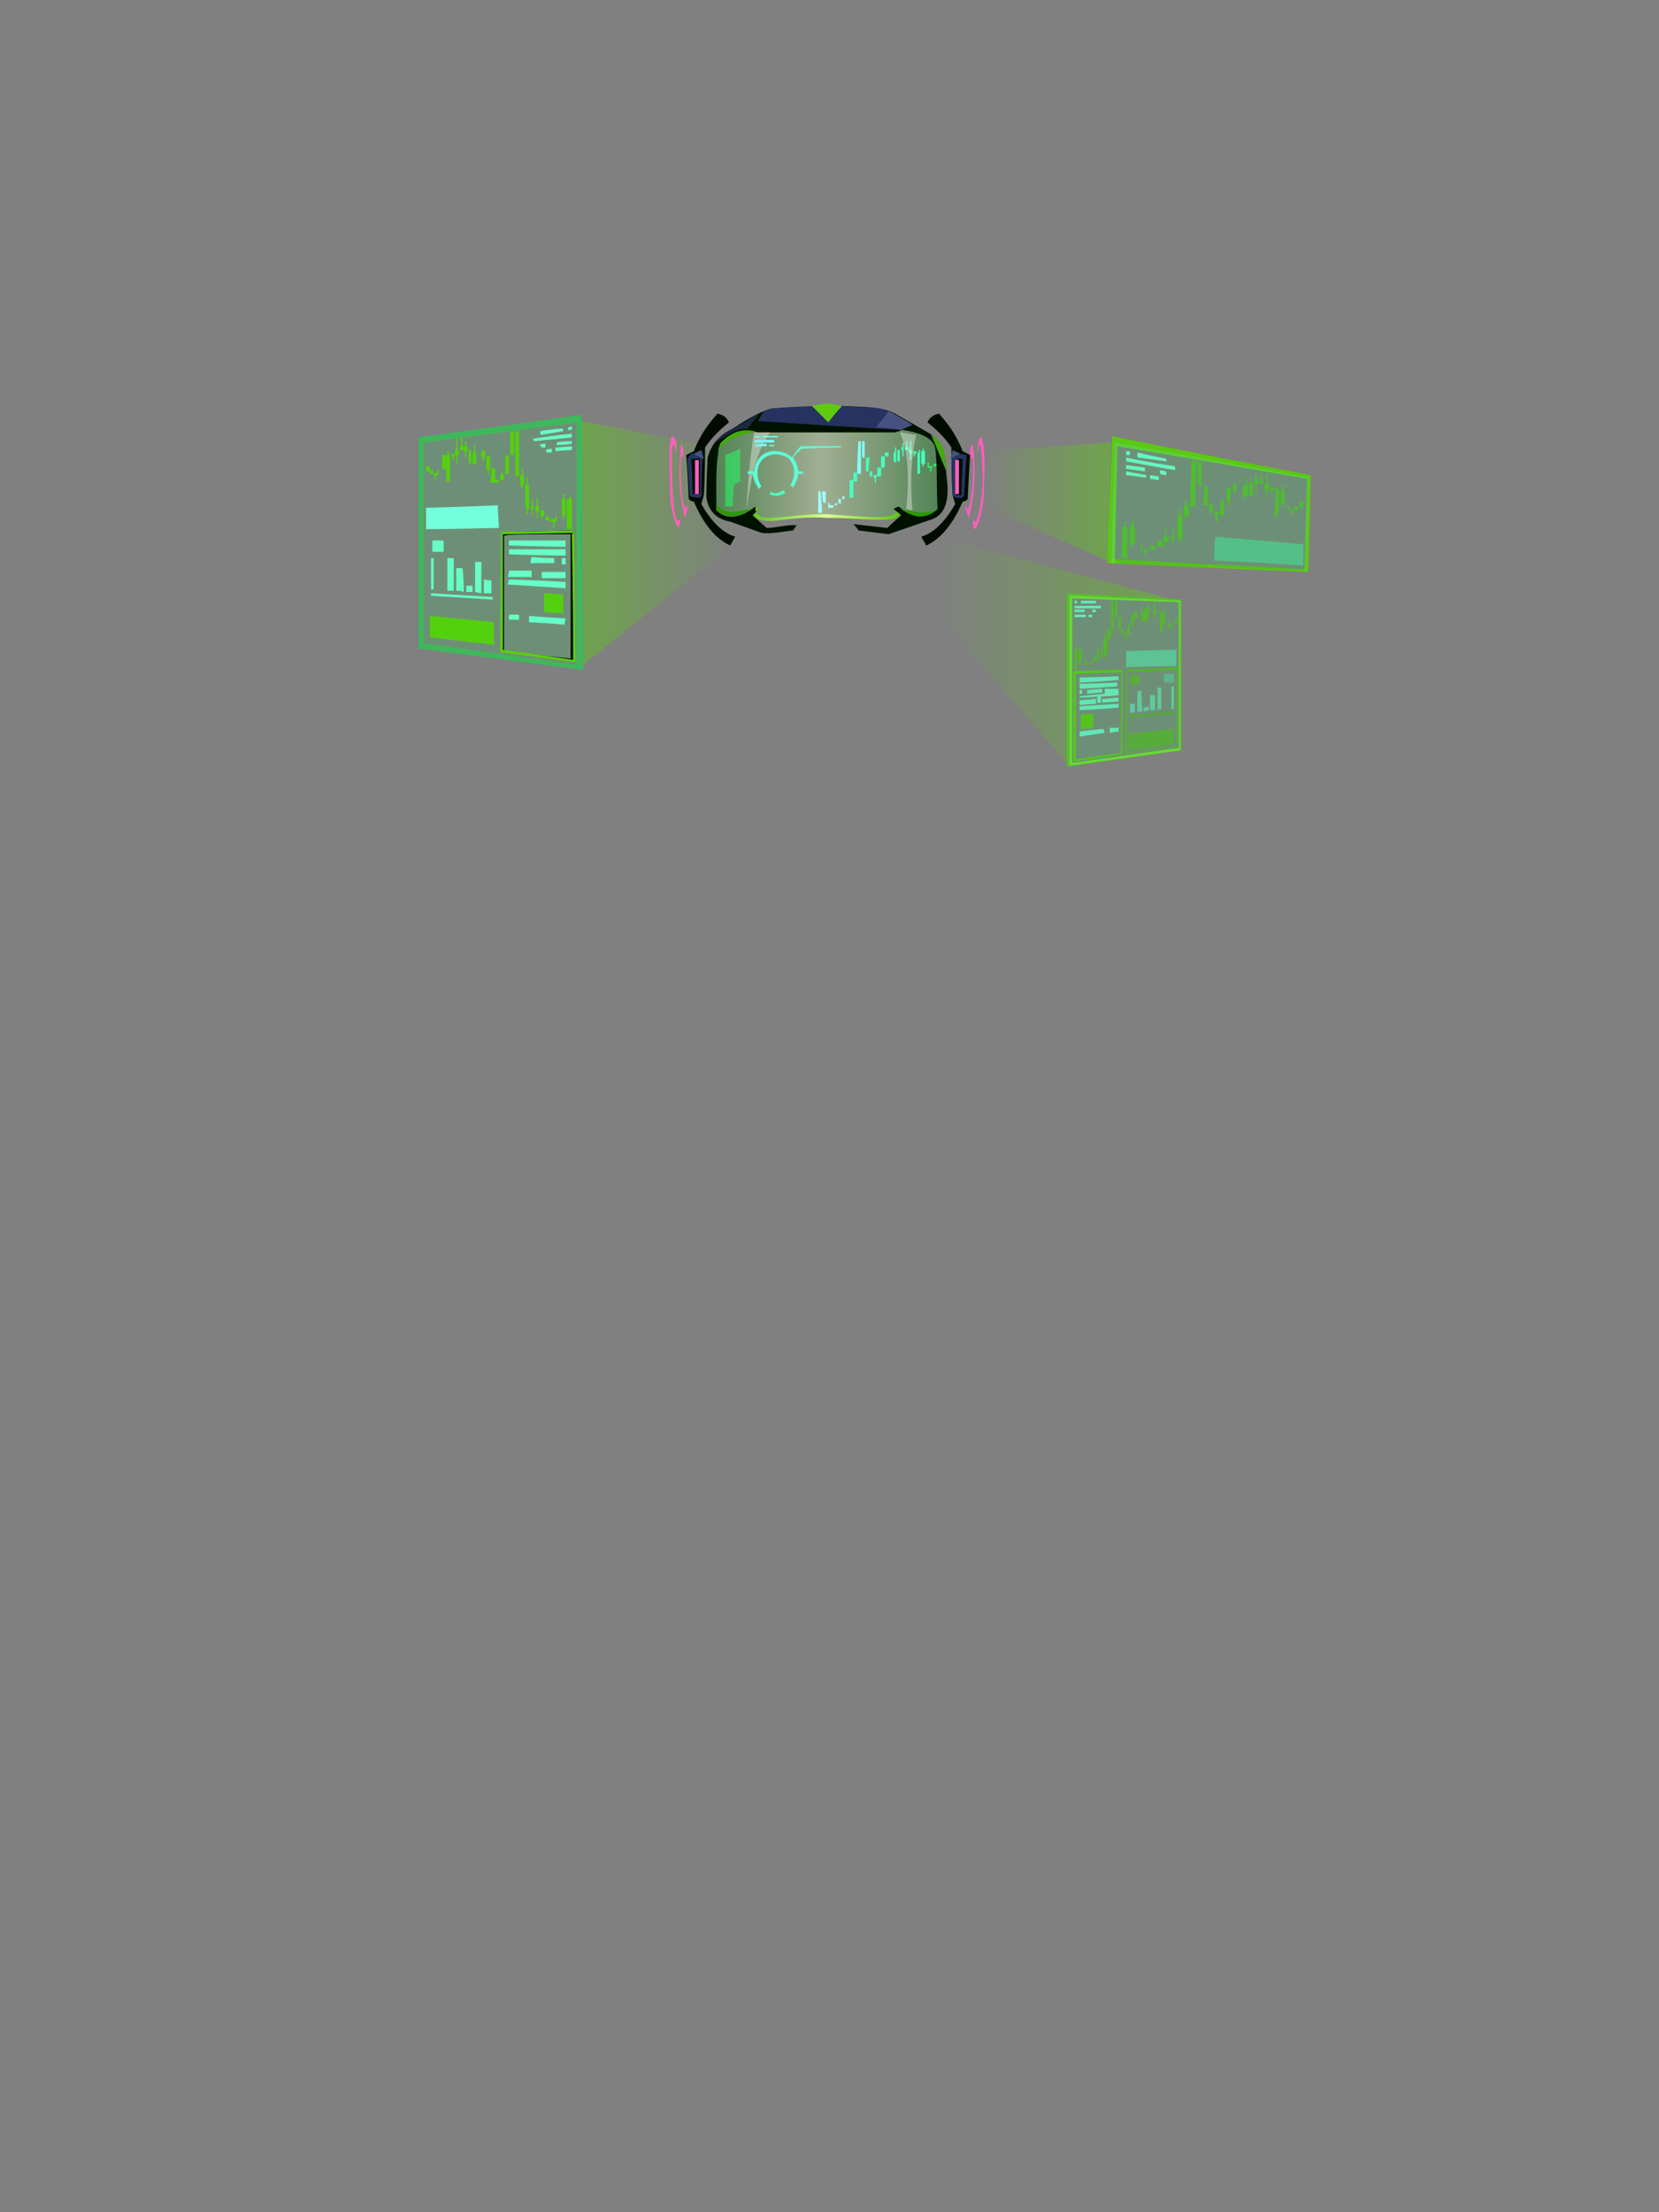 <?xml version="1.0" encoding="UTF-8"?><svg width="1320px" height="1760px" viewBox="0 0 1320 1760" version="1.1" xmlns="http://www.w3.org/2000/svg" xmlns:xlink="http://www.w3.org/1999/xlink"><rect x="0" y="0" width="1320" height="1760" fill="#808080" stroke="none"/><defs><linearGradient x1="100%" y1="50%" x2="0%" y2="50%" id="id-104958"><stop stop-color="#5AD00D" offset="0%" stop-opacity="0"></stop><stop stop-color="#58D10D" offset="100%"></stop></linearGradient><linearGradient x1="100%" y1="50%" x2="0%" y2="50%" id="id-104959"><stop stop-color="#5AD00D" offset="0%"></stop><stop stop-color="#58D10D" offset="100%" stop-opacity="0"></stop></linearGradient><linearGradient x1="100%" y1="50%" x2="0%" y2="50%" id="id-104960"><stop stop-color="#5AD00D" offset="0%"></stop><stop stop-color="#58D10D" offset="100%" stop-opacity="0"></stop></linearGradient><linearGradient x1="100%" y1="50%" x2="0%" y2="50%" id="id-104961"><stop stop-color="#298630" offset="0%"></stop><stop stop-color="#C0D9A2" offset="52%"></stop><stop stop-color="#268530" offset="100%"></stop></linearGradient><linearGradient x1="100%" y1="50%" x2="0%" y2="50%" id="id-104962"><stop stop-color="#5EC711" offset="0%"></stop><stop stop-color="#DBFE93" offset="50%"></stop><stop stop-color="#63C61E" offset="100%"></stop></linearGradient></defs><g transform=" translate(333,321)" id="id-104963"><path d=" M 4,31 L 126,15 L 126,208 L 4,191 C 4,84 4,31 4,31 Z" fill="#3ABC5C" fill-opacity="0.250" id="id-104964"></path><path d=" M 128,12 L 128,210 L 2,193 L 2,29 L 128,12 Z M 126,15 L 4,31 L 4,31 L 4,191 L 126,208 L 126,15 Z" fill="#56D20C" id="id-104965"></path><path d=" M 130,9 C 130,140 131,208 131,212 L 131,212 L 131,212 L 0,195 L 0,27 C 87,15 130,9 130,9 Z M 126,15 L 4,31 L 4,31 L 4,191 L 126,208 L 126,15 Z" fill="#3EB85C" id="id-104965"></path><path d=" M 9,169 C 9,181 9,186 9,186 L 60,192 L 60,174 L 9,169 Z" fill="#54D10E" id="id-104967"></path><path d=" M 10,153 C 10,151 10,151 10,151 L 59,154 L 59,156 C 26,154 10,153 10,153 Z" fill="#65FFC7" id="id-104968"></path><path d=" M 10,148 L 12,148 L 12,123 L 10,123 C 10,140 10,148 10,148 Z" fill="#66FFC7" id="id-104969"></path><path d=" M 23,149 C 26,149 28,149 28,149 C 28,131 28,123 28,123 L 23,123 C 23,140 23,149 23,149 Z" fill="#66FFC7" id="id-104970"></path><path d=" M 30,149 C 34,149 36,150 36,150 C 36,137 35,131 35,131 L 30,131 C 30,143 30,149 30,149 Z" fill="#66FFC7" id="id-104971"></path><path d=" M 38,150 C 38,146 38,145 38,145 L 43,145 L 43,150 L 38,150 Z" fill="#66FFC7" id="id-104972"></path><polygon points="45 150 45 126 50 126 50 151" fill="#66FFC7" id="id-104973"></polygon><path d=" M 52,151 C 52,144 52,140 52,140 L 58,141 L 58,151 L 52,151 Z" fill="#66FFC7" id="id-104974"></path><path d=" M 20,109 C 14,109 11,109 11,109 C 11,115 11,118 11,118 L 20,118 C 20,112 20,109 20,109 Z" fill="#66FFC7" id="id-104975"></path><path d=" M 124,101 L 124,205 C 124,205 105,203 67,198 L 67,198 L 67,193 C 67,193 67,192 67,192 L 67,188 C 67,188 67,188 67,187 L 67,183 C 67,183 67,183 67,182 L 67,178 C 67,177 67,177 67,177 L 67,173 C 67,173 67,172 67,172 L 67,168 C 67,167 67,167 67,167 L 67,163 C 67,163 67,163 67,162 L 67,157 C 67,157 67,156 67,156 L 67,152 C 67,152 67,151 67,151 L 67,148 C 67,148 67,147 67,147 L 67,142 C 67,142 67,141 67,141 L 67,138 C 67,137 67,137 67,136 L 67,133 C 67,133 67,132 67,132 L 67,127 C 67,126 67,126 67,125 L 67,122 C 67,121 67,121 67,120 L 67,117 C 67,115 67,113 67,111 L 67,108 C 67,107 67,106 67,106 L 67,102 C 67,102 67,102 67,102 L 67,102 C 68,102 87,102 124,101 L 124,101 Z M 121,104 C 89,104 71,104 69,105 L 69,105 C 69,105 69,105 69,105 L 68,105 L 68,105 C 68,162 68,193 68,196 L 68,196 C 68,196 68,196 68,196 L 68,197 L 68,197 C 103,201 121,203 121,203 L 121,104 Z" id="id-104965"></path><path d=" M 72,109 C 72,112 72,113 72,113 C 102,114 117,114 117,114 L 117,109 C 87,109 72,109 72,109 Z" fill="#67FFC7" id="id-104977"></path><path d=" M 72,116 C 72,119 72,120 72,120 C 102,121 117,121 117,121 L 117,116 C 87,116 72,116 72,116 Z" fill="#67FFC7" id="id-104978"></path><path d=" M 90,122 C 89,126 89,127 89,127 C 102,127 108,127 108,127 L 108,123 C 96,123 90,122 90,122 Z" fill="#67FFC7" id="id-104979"></path><path d=" M 117,123 C 115,123 114,123 114,123 C 114,126 114,128 114,128 L 117,128 C 117,124 117,123 117,123 Z" fill="#68FFC9" id="id-104980"></path><path d=" M 117,134 C 104,134 98,134 98,134 C 98,137 98,139 98,139 L 117,139 C 117,136 117,134 117,134 Z" fill="#67FFC7" id="id-104981"></path><path d=" M 117,142 C 117,145 117,147 117,147 C 87,145 71,144 71,144 L 72,140 C 102,141 117,142 117,142 Z" fill="#67FFC7" id="id-104982"></path><path d=" M 90,138 C 78,138 71,138 71,138 C 72,135 72,133 72,133 L 90,133 C 90,137 90,138 90,138 Z" fill="#67FFC7" id="id-104983"></path><path d=" M 100,151 C 100,161 100,166 100,166 C 110,167 115,167 115,167 L 115,152 C 105,151 100,151 100,151 Z" fill="#54D10E" id="id-104984"></path><path d=" M 88,169 C 88,172 88,174 88,174 C 107,175 116,176 116,176 L 117,171 C 98,170 88,169 88,169 Z" fill="#66FFC8" id="id-104985"></path><path d=" M 80,168 C 74,168 72,168 72,168 C 72,170 72,172 72,172 L 80,172 C 80,169 80,168 80,168 Z" fill="#66FFC7" id="id-104986"></path><path d=" M 122,100 C 120,100 118,100 118,100 C 118,84 118,76 118,76 C 119,76 120,76 120,76 C 120,74 120,73 120,73 C 120,73 121,73 121,73 C 121,75 121,76 121,76 L 122,76 C 122,92 122,100 122,100 Z" fill="#53D10D" id="id-104987"></path><path d=" M 109,89 C 110,89 110,89 110,89 C 110,92 110,94 110,94 C 108,94 108,94 108,94 C 108,97 108,99 108,99 C 107,99 107,99 107,99 C 107,96 107,94 107,94 C 106,94 105,94 105,94 C 105,93 105,92 105,92 L 109,92 C 109,90 109,89 109,89 Z" fill="#53D10D" id="id-104988"></path><path d=" M 104,90 C 104,92 104,93 104,93 C 102,93 101,93 101,93 L 101,90 C 103,90 104,90 104,90 Z" fill="#53D10D" id="id-104989"></path><path d=" M 100,90 C 98,90 97,90 97,90 C 97,87 97,85 97,85 L 100,85 C 100,88 100,90 100,90 Z" fill="#53D10D" id="id-104990"></path><path d=" M 93,86 C 94,86 94,86 94,86 C 94,89 94,91 94,91 L 95,91 C 95,87 95,86 95,86 C 96,85 96,85 96,85 C 96,83 96,82 96,82 L 95,82 C 95,78 95,75 95,75 C 94,75 94,75 94,75 C 94,80 94,82 94,82 L 93,82 C 93,84 93,86 93,86 Z" fill="#53D10D" id="id-104991"></path><path d=" M 91,88 C 90,88 90,88 90,88 C 90,85 90,83 90,83 C 89,83 89,83 89,83 C 89,83 89,82 89,82 C 89,82 90,82 90,82 C 90,78 90,76 90,76 C 90,76 91,76 91,76 C 91,80 91,82 91,82 C 91,82 92,82 92,82 C 92,83 92,84 92,84 L 91,84 C 91,87 91,88 91,88 Z" fill="#53D10D" id="id-104992"></path><path d=" M 86,88 C 86,88 87,88 87,88 C 87,85 87,84 87,84 C 88,84 88,84 88,84 C 88,71 88,65 88,65 C 87,65 87,65 87,65 C 87,61 87,59 87,59 C 86,59 86,59 86,59 C 86,63 86,65 86,65 C 85,65 85,65 85,65 C 85,77 85,83 85,83 L 86,83 C 86,86 86,88 86,88 Z" fill="#53D10D" id="id-104993"></path><path d=" M 83,68 C 82,68 82,68 82,68 C 82,66 82,66 82,66 C 81,66 81,66 81,66 C 81,60 81,57 81,57 C 81,57 82,57 82,57 C 82,54 82,52 82,52 C 83,52 83,52 83,52 C 83,56 83,57 83,57 C 84,57 84,57 84,57 L 84,65 L 83,65 C 83,67 83,68 83,68 Z" fill="#53D10D" id="id-104994"></path><path d=" M 77,58 C 79,58 80,58 80,58 C 80,34 80,22 80,22 C 79,22 78,22 78,22 C 78,21 78,21 78,21 C 78,21 78,21 78,21 C 78,22 78,23 78,23 L 77,23 C 77,46 77,58 77,58 Z" fill="#53D10D" id="id-104995"></path><path d=" M 76,41 C 74,41 73,41 73,41 C 73,29 73,23 73,23 L 76,22 C 76,35 76,41 76,41 Z" fill="#53D10D" id="id-104996"></path><path d=" M 69,42 C 71,42 72,41 72,41 C 72,51 72,56 72,56 L 69,56 C 69,47 69,42 69,42 Z" fill="#53D10D" id="id-104997"></path><path d=" M 68,61 C 66,61 65,61 65,61 C 65,58 65,57 65,57 C 66,56 66,56 66,56 C 66,55 66,54 66,54 L 67,54 L 67,57 L 68,57 C 68,59 68,61 68,61 Z" fill="#53D10D" id="id-104998"></path><path d=" M 63,69 C 63,69 63,69 63,69 C 63,65 63,63 63,63 C 64,63 64,63 64,63 C 64,61 64,61 64,61 C 62,61 61,61 61,61 L 61,63 L 63,63 C 63,67 63,69 63,69 Z" fill="#53D10D" id="id-104999"></path><path d=" M 57,63 C 60,63 61,63 61,63 C 61,56 61,52 61,52 C 60,52 60,52 60,52 C 60,51 60,51 60,51 C 59,51 59,51 59,51 C 59,52 59,52 59,52 L 58,52 C 58,60 57,63 57,63 Z" fill="#53D10D" id="id-105000"></path><path d=" M 56,53 C 56,55 56,56 56,56 C 55,56 55,56 55,56 C 55,54 55,53 55,53 C 54,53 54,53 54,53 C 54,46 54,42 54,42 L 57,42 L 57,53 C 56,53 56,53 56,53 Z" fill="#53D10D" id="id-105001"></path><path d=" M 51,43 C 51,45 51,46 51,46 C 52,46 52,46 52,46 C 52,44 52,43 52,43 C 53,43 53,43 53,43 C 53,40 53,38 53,38 C 53,38 52,38 52,38 C 52,38 52,37 52,37 C 52,37 51,37 51,37 C 51,38 51,38 51,38 L 50,38 L 50,43 C 51,43 51,43 51,43 Z" fill="#53D10D" id="id-105002"></path><path d=" M 46,48 C 45,48 45,48 45,48 C 45,49 45,49 45,49 C 44,49 44,49 44,49 C 44,48 44,48 44,48 C 44,48 43,48 43,48 C 43,42 43,39 43,39 C 44,39 44,39 44,39 C 44,35 44,33 44,33 L 45,33 L 45,39 L 46,39 C 46,45 46,48 46,48 Z" fill="#53D10D" id="id-105003"></path><path d=" M 40,48 C 40,48 41,48 41,48 C 41,49 41,50 41,50 C 41,50 41,50 41,50 C 41,48 41,48 41,48 C 42,48 42,48 42,48 C 42,40 42,37 42,37 C 42,37 41,37 41,37 C 41,35 41,34 41,34 L 41,34 C 41,36 41,37 41,37 L 40,37 C 40,44 40,48 40,48 Z" fill="#53D10D" id="id-105004"></path><path d=" M 38,43 C 38,43 37,43 37,43 C 37,39 37,38 37,38 C 37,38 36,38 36,38 C 36,35 36,34 36,34 C 37,34 37,34 37,34 C 37,31 37,30 37,30 L 38,30 L 38,34 L 39,34 L 39,38 L 38,38 C 38,41 38,43 38,43 Z" fill="#53D10D" id="id-105005"></path><path d=" M 33,37 C 33,35 33,34 33,34 L 34,34 L 34,27 L 35,27 L 35,34 L 36,34 L 36,37 C 34,37 33,37 33,37 Z" fill="#53D10D" id="id-105006"></path><polygon points="30 28 31 28 31 37 32 37 32 41 31 41 31 48 30 48 30 41 29 41 29 37 30 37" fill="#53D10D" id="id-105007"></polygon><polygon points="29 40 29 42 28 42 28 45 27 45 27 42 26 42 26 40" fill="#53D10D" id="id-105008"></polygon><path d=" M 25,62 C 23,62 22,62 22,62 C 22,48 22,41 22,41 L 23,41 C 23,39 23,38 23,38 L 24,38 L 24,41 L 25,41 C 25,55 25,62 25,62 Z" fill="#53D10D" id="id-105009"></path><path d=" M 19,52 L 20,52 C 20,54 20,54 20,54 L 20,54 L 20,52 L 22,52 L 22,41 L 20,41 L 20,37 L 20,37 L 20,41 L 19,41 C 19,49 19,52 19,52 Z" fill="#53D10D" id="id-105010"></path><path d=" M 16,53 C 16,55 16,57 16,57 L 14,57 C 14,59 14,61 14,61 L 13,61 C 13,58 13,57 13,57 C 13,57 12,57 12,57 C 12,56 12,56 12,56 L 15,55 L 15,53 C 16,53 16,53 16,53 Z" fill="#53D10D" id="id-105011"></path><path d=" M 12,56 L 9,56 C 9,54 9,53 9,53 L 11,53 C 12,55 12,56 12,56 Z" fill="#53D10D" id="id-105012"></path><path d=" M 9,54 L 6,54 L 6,50 L 9,50 C 9,52 9,54 9,54 Z" fill="#53D10D" id="id-105013"></path><path d=" M 6,100 C 6,89 6,83 6,83 C 44,82 63,81 63,81 L 64,99 C 25,100 6,100 6,100 Z" fill="#73FFDB" id="id-105014"></path><path d=" M 101,37 C 105,36 106,36 106,36 C 106,38 106,39 106,39 L 102,39 C 102,38 101,37 101,37 Z" fill="#68FFC8" id="id-105015"></path><path d=" M 98,35 C 97,33 96,33 96,33 C 99,32 101,32 101,32 L 101,35 C 99,35 98,35 98,35 Z" fill="#68FFC8" id="id-105016"></path><path d=" M 92,30 C 91,28 91,28 91,28 C 112,25 122,24 122,24 L 122,27 C 102,29 92,30 92,30 Z" fill="#68FFC8" id="id-105017"></path><path d=" M 110,31 C 110,33 110,33 110,33 C 118,33 122,32 122,32 L 122,30 C 114,30 110,31 110,31 Z" fill="#68FFC8" id="id-105018"></path><path d=" M 109,35 C 109,37 109,38 109,38 C 118,37 122,37 122,37 L 122,34 C 113,35 109,35 109,35 Z" fill="#68FFC8" id="id-105019"></path><path d=" M 97,25 C 97,23 97,22 97,22 C 109,20 115,20 115,20 L 115,22 C 103,24 97,25 97,25 Z" fill="#68FFC8" id="id-105020"></path><path d=" M 119,21 C 119,20 119,19 119,19 C 121,19 122,18 122,18 L 122,21 C 120,21 119,21 119,21 Z" fill="#68FFC8" id="id-105021"></path><path d=" M 116,92 C 116,92 115,92 115,92 C 115,90 115,89 115,89 C 114,89 114,89 114,89 C 114,81 114,76 114,76 C 115,76 115,76 115,76 C 115,73 115,72 115,72 L 116,72 C 116,75 116,76 116,76 L 117,76 L 117,89 L 116,89 L 116,92 Z" fill="#54D10E" id="id-105022"></path><polygon points="520 155 520 286 605 274 605 158" fill="#3ABC5C" fill-opacity="0.250" id="id-105023"></polygon><polygon points="130 14 254 38 254 109 131 208" fill="url(#id-104958)" opacity="0.429" id="id-105024"></polygon><path d=" M 516,151 L 607,156 L 607,276 L 516,289 L 516,151 Z M 520,155 L 520,286 L 605,274 L 605,158 L 520,155 Z" fill="#53C229" id="id-104965"></path><path d=" M 518,153 L 606,157 L 606,276 L 518,288 L 518,153 Z M 520,155 L 520,286 L 605,274 L 605,158 L 520,155 Z" fill="#6BD935" id="id-104965"></path><polygon points="522 168 522 170 531 170 531 168" fill="#65EABA" id="id-105027"></polygon><polygon points="533 168 533 170 536 170 536 168" fill="#65EABA" id="id-105028"></polygon><polygon points="522 164 522 166 530 166 530 164" fill="#65EABA" id="id-105029"></polygon><polygon points="536 164 536 166 539 166 539 164" fill="#65EABA" id="id-105030"></polygon><polygon points="522 163 522 161 543 161 543 163" fill="#65EABA" id="id-105031"></polygon><polygon points="522 157 522 159 524 159 524 157" fill="#65EABA" id="id-105032"></polygon><polygon points="527 157 527 159 539 159 539 157" fill="#65EABA" id="id-105033"></polygon><polygon points="551 157 553 157 553 181 551 181" fill="#55B72B" id="id-105034"></polygon><polygon points="554 170 556 170 556 157 554 157" fill="#55B72B" id="id-105035"></polygon><polygon points="557 170 559 170 559 180 557 180" fill="#55B72B" id="id-105036"></polygon><polygon points="522 212 524 212 524 196 524 196 524 194 523 194 523 196 522 196" fill="#55B72B" id="id-105037"></polygon><polygon points="525 205 526 205 526 207 527 207 527 205 528 205 528 196 527 196 527 193 526 193 526 196 525 196" fill="#55B72B" id="id-105038"></polygon><polygon points="530 204 530 208 532 208 532 211 532 211 532 208 533 208 533 207 531 207 531 204" fill="#55B72B" id="id-105039"></polygon><polygon points="534 205 534 207 536 207 536 205" fill="#55B72B" id="id-105040"></polygon><polygon points="537 205 539 205 539 202 537 202" fill="#55B72B" id="id-105041"></polygon><polygon points="540 202 540 202 540 205 541 205 541 202 542 202 542 199 541 199 541 194 540 194 540 199 540 199" fill="#55B72B" id="id-105042"></polygon><polygon points="543 203 544 203 544 200 545 200 545 199 544 199 544 194 543 194 543 199 542 199 542 200 543 200" fill="#55B72B" id="id-105043"></polygon><polygon points="546 203 547 203 547 200 548 200 548 187 547 187 547 183 546 183 546 187 545 187 545 200 546 200" fill="#55B72B" id="id-105044"></polygon><polygon points="549 187 549 189 550 189 550 187 551 187 551 181 550 181 550 178 549 178 549 181 548 181 548 187" fill="#55B72B" id="id-105045"></polygon><polygon points="559 183 560 183 560 184 560 184 560 183 561 183 561 180 560 180 560 179 560 179 560 180 559 180" fill="#55B72B" id="id-105046"></polygon><polygon points="564 183 564 184 563 184 563 189 562 189 562 184 561 184 561 183" fill="#55B72B" id="id-105047"></polygon><polygon points="565 177 565 176 566 176 566 177 566 177 566 184 564 184 564 177" fill="#55B72B" id="id-105048"></polygon><polygon points="568 178 568 178 568 177 567 177 567 169 569 169 569 177 568 177" fill="#55B72B" id="id-105049"></polygon><polygon points="570 172 571 172 571 170 572 170 572 166 571 166 571 166 570 166 570 166 569 166 569 170 570 170" fill="#55B72B" id="id-105050"></polygon><polygon points="575 173 575 173 575 166 575 166 575 162 576 162 576 166 577 166 577 173 576 173 576 174 575 174" fill="#55B72B" id="id-105051"></polygon><polygon points="578 164 578 163 579 163 579 164 580 164 580 173 579 173 579 174 578 174 578 173 577 173 577 164" fill="#55B72B" id="id-105052"></polygon><polygon points="580 170 581 170 581 165 582 165 582 162 581 162 581 159 580 159 580 162 580 162" fill="#55B72B" id="id-105053"></polygon><polygon points="585 167 585 167 585 164 585 164 585 157 586 157 586 164 587 164 587 166 589 166 589 167 586 167 586 172 585 172" fill="#55B72B" id="id-105054"></polygon><polygon points="590 167 590 167 590 182 592 182 592 167 591 167 591 164 590 164" fill="#55B72B" id="id-105055"></polygon><polygon points="593 167 592 167 592 175 593 175 593 176 594 176 594 175 594 175 594 167 594 167 594 164 593 164" fill="#55B72B" id="id-105056"></polygon><polygon points="597 174 597 176 599 176 599 178 596 178 596 174" fill="#55B72B" id="id-105057"></polygon><polygon points="600 175 601 175 601 177 600 177" fill="#55B72B" id="id-105058"></polygon><polygon points="602 175 604 175 604 172 602 172" fill="#55B72B" id="id-105059"></polygon><path d=" M 560,212 C 560,228 560,241 560,251 L 560,253 C 560,255 560,256 560,257 L 560,259 C 560,259 560,259 560,259 L 560,261 C 560,261 560,261 560,262 L 560,263 C 560,263 560,263 560,264 L 560,265 C 560,265 560,265 560,265 L 560,267 C 560,267 560,267 560,267 L 560,269 C 560,269 560,269 560,269 L 560,270 C 560,270 560,271 560,271 L 560,273 C 560,273 560,273 560,273 L 560,274 C 560,275 560,275 560,275 L 560,277 C 560,277 560,277 560,277 L 560,278 C 560,279 560,279 560,279 L 560,279 L 560,279 L 521,285 C 521,279 521,273 521,268 L 521,266 C 521,263 521,260 521,258 L 521,256 C 521,254 521,253 521,252 L 521,250 C 521,249 521,248 521,247 L 521,245 C 521,245 521,245 521,244 L 521,242 C 521,242 521,242 521,242 L 521,240 C 521,240 521,239 521,239 L 521,237 C 521,237 521,237 521,236 L 521,234 C 521,234 521,234 521,233 L 521,232 C 521,232 521,231 521,231 L 521,229 C 521,229 521,229 521,228 L 521,226 C 521,226 521,226 521,226 L 521,224 C 521,223 521,223 521,223 L 521,221 C 521,221 521,221 521,221 L 521,218 C 521,218 521,218 521,218 L 521,216 C 521,216 521,215 521,215 L 521,213 L 521,213 C 546,212 559,212 560,212 L 560,212 L 560,212 Z M 559,214 C 559,214 547,214 523,215 L 523,215 L 523,216 C 523,216 523,216 523,216 L 523,217 C 523,217 523,217 523,217 L 523,218 C 523,218 523,218 523,218 L 523,219 C 523,219 523,219 523,219 L 523,220 C 523,220 523,221 523,221 L 523,221 C 523,222 523,222 523,223 L 523,224 C 523,234 523,254 523,283 L 523,283 L 559,278 L 559,278 L 559,278 C 559,278 559,278 559,278 L 559,278 C 559,278 559,278 559,278 L 559,277 C 559,277 559,277 559,277 L 559,277 C 559,272 559,251 559,214 Z" fill="#52C918" id="id-104965"></path><path d=" M 526,218 C 526,221 526,222 526,222 C 546,221 557,220 557,220 L 557,217 C 536,218 526,218 526,218 Z" fill="#64E5B4" id="id-105061"></path><path d=" M 526,223 C 526,226 526,227 526,227 C 546,226 556,225 556,225 L 556,222 C 536,223 526,223 526,223 Z" fill="#64E5B4" id="id-105062"></path><path d=" M 526,228 C 527,228 528,228 528,228 L 528,231 L 526,231 C 526,229 526,228 526,228 Z" fill="#64E5B4" id="id-105063"></path><path d=" M 532,228 C 532,230 532,231 532,231 C 540,230 544,230 544,230 L 544,227 L 532,228 Z" fill="#64E5B4" id="id-105064"></path><path d=" M 526,236 C 526,238 526,240 526,240 C 534,239 539,239 539,239 L 539,235 C 530,236 526,236 526,236 Z" fill="#64E5B4" id="id-105065"></path><path d=" M 544,235 C 544,237 544,238 544,238 L 557,237 L 557,234 C 548,235 544,235 544,235 Z" fill="#64E5B4" id="id-105066"></path><path d=" M 526,241 C 526,243 526,244 526,244 C 546,243 557,242 557,242 L 557,239 C 536,240 526,241 526,241 Z" fill="#64E5B4" id="id-105067"></path><path d=" M 527,248 C 527,255 527,259 527,259 L 537,258 L 537,247 C 530,247 527,248 527,248 Z" fill="#53C41C" id="id-105068"></path><path d=" M 526,261 C 526,264 526,265 526,265 C 539,263 546,262 546,262 L 545,259 C 532,260 526,261 526,261 Z" fill="#63E7B7" id="id-105069"></path><path d=" M 550,258 C 550,261 550,262 550,262 C 555,261 557,261 557,261 L 557,258 L 550,258 Z" fill="#63E7B7" id="id-105070"></path><path d=" M 526,233 C 526,234 526,234 526,234 C 535,234 540,233 540,233 C 540,236 540,238 540,238 C 542,238 543,238 543,238 C 543,235 543,233 543,233 C 552,233 557,232 557,232 C 557,229 557,227 557,227 C 550,227 546,227 546,227 L 546,231 C 533,232 526,233 526,233 Z" fill="#64E5B4" id="id-105071"></path><path d=" M 604,210 L 604,211 C 604,211 604,211 604,211 L 604,212 C 604,212 604,212 604,212 L 604,213 C 604,213 604,213 604,213 L 604,214 C 604,214 604,214 604,214 L 604,215 C 604,215 604,215 604,215 L 604,216 C 604,216 604,216 604,216 L 604,217 C 604,217 604,218 604,218 L 604,219 C 604,219 604,219 604,220 L 604,221 C 604,231 604,249 604,273 L 604,273 L 562,279 L 562,279 L 562,279 C 562,279 562,279 562,279 L 562,279 C 562,275 563,253 563,212 C 563,212 576,211 604,210 L 604,210 Z M 603,212 C 577,213 564,214 564,214 C 564,254 564,275 564,277 L 564,278 C 564,278 564,278 564,278 L 564,278 L 564,278 C 590,274 603,272 603,272 L 603,212 Z" fill="#57B12F" id="id-104965"></path><path d=" M 566,248 C 566,249 566,250 566,250 C 589,248 601,247 601,247 L 601,245 C 577,247 566,248 566,248 Z" fill="#58A640" id="id-105073"></path><path d=" M 565,263 C 565,271 565,276 565,276 C 589,273 601,271 601,271 L 601,259 C 577,261 565,263 565,263 Z" fill="#56AD39" id="id-105074"></path><path d=" M 566,246 C 569,246 570,246 570,246 C 570,241 570,239 570,239 L 566,239 C 566,244 566,246 566,246 Z" fill="#61C79F" id="id-105075"></path><path d=" M 572,246 C 572,234 572,229 572,229 C 574,229 575,228 575,228 L 576,245 C 573,245 572,246 572,246 Z" fill="#61C79F" id="id-105076"></path><path d=" M 577,245 C 577,243 577,242 577,242 L 581,241 L 581,244 C 578,245 577,245 577,245 Z" fill="#61C79F" id="id-105077"></path><path d=" M 582,244 C 585,244 586,244 586,244 C 586,236 586,232 586,232 L 582,232 C 582,240 582,244 582,244 Z" fill="#61C79F" id="id-105078"></path><path d=" M 588,244 C 590,243 591,243 591,243 C 591,231 591,226 591,226 L 588,226 C 588,238 588,244 588,244 Z" fill="#61C79F" id="id-105079"></path><path d=" M 601,243 C 600,243 599,243 599,243 C 599,231 599,225 599,225 L 601,225 C 601,237 601,243 601,243 Z" fill="#61C79F" id="id-105080"></path><path d=" M 601,222 C 596,222 593,222 593,222 C 593,218 593,215 593,215 L 601,215 C 601,220 601,222 601,222 Z" fill="#60B18F" id="id-105081"></path><circle cx="570" cy="220" r="4" fill="#56AE36" id="id-105082"></circle><path d=" M 563,210 C 563,201 563,197 563,197 C 590,196 603,196 603,196 L 603,209 C 576,209 563,210 563,210 Z" fill="#5DC295" id="id-105083"></path><path d=" M 600,156 C 474,122 412,106 412,106 C 411,145 410,165 410,165 L 516,286 L 516,151 C 572,154 600,156 600,156 Z" fill="url(#id-104959)" opacity="0.429" id="id-105084"></path><path d=" M 552,26 C 552,26 604,37 710,57 L 710,57 L 708,134 C 708,134 655,132 548,127 C 548,127 549,94 552,26 Z M 554,31 C 552,93 551,124 551,124 L 706,132 L 708,59 C 674,53 646,48 623,44 L 619,43 C 576,35 554,31 554,31 Z" fill="#5AC910" id="id-104965"></path><path d=" M 554,31 C 552,95 551,127 551,127 C 553,127 554,127 554,127 L 556,34 C 657,51 707,60 707,60 C 706,109 705,133 705,133 C 706,133 706,133 706,133 L 708,59 C 606,40 554,31 554,31 Z" fill="#65D72B" id="id-105086"></path><path d=" M 557,124 C 557,126 557,127 557,127 C 604,129 628,130 628,130 L 628,128 C 581,125 557,124 557,124 Z" fill="#54BF20" id="id-105087"></path><path d=" M 634,128 C 634,129 634,130 634,130 C 679,132 702,133 702,133 L 702,132 C 657,129 634,128 634,128 Z" fill="#54BF20" id="id-105088"></path><path d=" M 634,106 C 633,118 633,125 633,125 C 680,127 704,129 704,129 L 704,112 C 657,108 634,106 634,106 Z" fill="#5DC295" id="id-105089"></path><path d=" M 559,123 C 562,123 564,123 564,123 C 564,106 564,98 564,98 C 564,98 563,98 563,98 C 563,96 563,94 563,94 L 562,94 C 562,97 562,98 562,98 L 560,98 C 560,115 559,123 559,123 Z" fill="#55BE21" id="id-105090"></path><path d=" M 567,115 C 568,115 568,115 568,115 C 568,113 568,112 568,112 C 569,112 570,112 570,112 C 570,103 570,99 570,99 C 569,99 569,99 569,99 C 569,95 569,93 569,93 C 568,93 568,93 568,93 C 567,97 567,98 567,98 L 566,98 C 566,107 566,112 566,112 L 567,112 C 567,114 567,115 567,115 Z" fill="#55BE21" id="id-105091"></path><path d=" M 575,112 C 575,116 575,117 575,117 C 577,117 578,117 578,117 C 578,121 578,122 578,122 L 579,122 L 579,117 L 581,117 L 581,116 L 576,116 L 576,112 C 575,112 575,112 575,112 Z" fill="#55BE21" id="id-105092"></path><polygon points="582 113 582 116 586 116 586 113" fill="#55BE21" id="id-105093"></polygon><polygon points="588 114 592 114 592 109 588 109" fill="#55BE21" id="id-105094"></polygon><polygon points="594 114 595 114 595 110 597 110 597 106 595 106 595 99 594 99 594 106 593 106 593 110 594 110" fill="#55BE21" id="id-105095"></polygon><polygon points="600 112 601 112 601 107 602 107 602 106 601 106 601 99 600 99 600 106 598 106 598 107 600 107" fill="#55BE21" id="id-105096"></polygon><polygon points="604 108 605 108 605 112 606 112 606 108 608 108 608 89 606 89 606 83 605 83 605 89 604 89" fill="#55BE21" id="id-105097"></polygon><polygon points="610 92 611 92 611 90 613 90 613 81 611 81 611 76 610 76 610 81 609 81 609 90 610 90" fill="#55BE21" id="id-105098"></polygon><path d=" M 614,82 L 618,82 C 618,58 619,46 619,46 L 615,45 L 614,82 Z" fill="#55BE21" id="id-105099"></path><path d=" M 620,65 L 623,66 C 623,53 623,47 623,47 L 620,46 L 620,65 Z" fill="#55BE21" id="id-105100"></path><path d=" M 625,66 C 625,76 624,81 624,81 L 628,81 L 628,66 C 626,66 625,66 625,66 Z" fill="#55BE21" id="id-105101"></path><polygon points="629 86 630 86 630 87 631 87 631 86 632 86 632 81 631 81 631 79 630 79 630 81 629 81" fill="#55BE21" id="id-105102"></polygon><polygon points="634 88 634 94 636 94 636 88 637 88 637 86 633 86 633 88" fill="#55BE21" id="id-105103"></polygon><polygon points="638 89 641 89 641 78 640 78 640 76 639 76 639 78 638 78" fill="#55BE21" id="id-105104"></polygon><polygon points="643 67 643 78 644 78 644 81 645 81 645 78 646 78 646 67" fill="#55BE21" id="id-105105"></polygon><polygon points="649 69 648 69 648 64 649 64 649 63 650 63 650 64 651 64 651 69 650 69 650 72 649 72" fill="#55BE21" id="id-105106"></polygon><polygon points="656 74 657 74 657 76 658 76 658 74 660 74 660 65 659 65 659 59 658 59 658 65 656 65" fill="#55BE21" id="id-105107"></polygon><polygon points="661 74 662 74 662 76 662 76 662 74 664 74 664 63 663 63 663 60 662 60 662 63 661 63" fill="#55BE21" id="id-105108"></polygon><polygon points="667 70 666 70 666 64 665 64 665 60 666 60 666 56 667 56 667 60 668 60 668 64 667 64" fill="#55BE21" id="id-105109"></polygon><polygon points="670 61 669 61 669 64 672 64 672 61 671 61 671 55 670 55" fill="#55BE21" id="id-105110"></polygon><path d=" M 675,64 C 674,64 673,64 673,64 C 673,67 673,68 673,68 C 674,68 674,68 674,68 C 674,73 674,75 674,75 C 675,75 675,75 675,75 C 675,71 675,69 675,69 C 676,69 677,69 677,69 C 677,66 677,65 677,65 C 676,64 676,64 676,64 C 676,58 676,56 676,56 L 675,55 C 675,61 675,64 675,64 Z" fill="#55BE21" id="id-105111"></path><path d=" M 678,67 C 680,67 681,67 681,67 C 681,69 681,69 681,69 C 680,69 679,69 679,69 C 679,71 679,72 679,72 L 678,72 L 678,69 L 678,69 C 678,68 678,67 678,67 Z" fill="#55BE21" id="id-105112"></path><path d=" M 683,68 C 682,68 682,68 682,68 C 682,82 681,90 681,90 C 683,90 684,90 684,90 C 685,76 685,69 685,69 C 684,69 684,68 684,68 C 684,67 684,66 684,66 L 683,66 C 683,67 683,68 683,68 Z" fill="#55BE21" id="id-105113"></path><polygon points="687 69 687 65 688 65 688 69 689 69 689 80 688 80 688 82 687 82 687 80 686 80 686 69" fill="#55BE21" id="id-105114"></polygon><polygon points="692 81 693 81 693 84 696 84 696 86 695 86 695 89 694 89 694 85 692 85" fill="#55BE21" id="id-105115"></polygon><polygon points="697 82 700 82 700 85 697 85" fill="#55BE21" id="id-105116"></polygon><polygon points="701 78 704 78 704 83 701 83" fill="#55BE21" id="id-105117"></polygon><path d=" M 548,125 C 481,96 448,81 448,81 C 449,52 450,38 450,38 L 551,31 C 549,94 548,125 548,125 Z" fill="url(#id-104960)" opacity="0.429" id="id-105118"></path><path d=" M 258,20 C 342,19 384,19 384,19 C 395,23 409,21 412,34 C 414,68 414,85 414,85 C 397,90 389,92 389,92 L 383,88 C 374,93 360,91 346,90 C 317,90 302,90 302,90 C 282,93 271,93 267,90 C 257,89 253,89 253,89 C 240,85 234,83 234,83 L 237,31 C 251,19 258,16 258,20 Z" fill="url(#id-104961)" opacity="0.518" id="id-105119"></path><path d=" M 445,40 C 445,34 445,29 447,27 C 450,27 451,44 450,65 C 450,79 448,91 443,100 C 442,100 441,98 441,92 C 444,100 448,82 449,61 C 448,32 447,25 445,40 Z" fill="#FB5FBB" id="id-105120"></path><path d=" M 435,81 C 435,85 437,88 438,91 C 442,74 444,56 441,32 C 439,35 438,39 439,45 C 442,35 441,56 441,62 C 439,82 437,88 435,81 Z" fill="#FB5FBB" id="id-105121"></path><path d=" M 205,40 C 202,25 201,33 202,65 C 203,81 204,100 209,91 L 207,99 C 203,94 200,83 200,65 C 199,35 200,28 202,26 C 205,28 206,33 205,40 Z" fill="#FB5FBB" id="id-105122"></path><path d=" M 215,80 C 213,88 212,91 212,91 C 208,77 206,58 209,32 C 210,34 211,34 211,44 C 209,38 208,45 209,64 C 210,81 212,87 215,80 Z" fill="#FB5FBB" id="id-105123"></path><path d=" M 252,106 C 249,111 248,113 248,113 C 235,107 226,94 219,78 C 217,78 216,77 215,76 C 214,52 213,41 213,41 C 217,39 219,38 219,38 C 223,28 228,19 238,8 C 241,9 245,10 247,15 C 241,20 234,26 228,35 C 228,60 227,73 227,73 L 225,80 C 233,94 242,103 252,106 Z" fill="#000B00" id="id-105124"></path><path d=" M 438,106 C 435,111 434,113 434,113 C 421,107 412,94 405,78 C 403,78 402,77 401,76 C 400,52 399,41 399,41 C 403,39 405,38 405,38 C 409,28 414,19 424,8 C 427,9 431,10 433,15 C 427,20 420,26 414,35 C 414,60 413,73 413,73 L 411,80 C 419,94 428,103 438,106 Z" transform=" translate(419,60) scale(-1,1) translate(-419,-60)" fill="#000B00" id="id-105125"></path><path d=" M 250,20 C 245,24 235,26 230,43 C 229,64 229,74 229,74 C 230,84 236,92 248,94 C 265,100 273,103 273,103 C 280,104 289,102 298,101 C 300,98 301,97 301,97 C 294,96 285,99 277,99 C 270,93 266,89 266,89 C 269,86 271,84 271,84 C 269,83 268,82 268,82 C 258,90 246,94 237,85 C 237,67 236,46 240,32 C 248,24 257,19 270,23 C 343,23 379,23 379,23 C 383,22 385,21 385,21 C 398,23 409,27 411,35 C 413,47 412,67 413,84 C 401,94 391,89 382,82 C 379,83 378,84 378,84 C 382,87 384,89 384,89 C 376,96 373,99 373,99 C 355,97 346,96 346,96 C 349,99 350,101 350,101 C 366,103 374,104 374,104 C 397,96 409,92 409,92 C 419,88 423,77 420,57 C 419,34 416,31 407,24 L 379,8 C 368,2 352,3 338,2 C 315,2 298,3 281,4 C 276,5 265,10 250,20 Z" fill="#001100" id="id-105126"></path><path d=" M 275,6 C 272,11 270,14 270,14 C 346,19 384,21 384,21 C 390,18 393,17 393,17 C 383,11 378,8 378,8 C 366,1 351,4 338,2 C 321,2 302,2 281,4 C 278,5 276,6 275,6 Z" fill="#263360" id="id-105127"></path><path d=" M 313,2 C 321,10 326,15 326,15 C 333,6 337,2 337,2 L 326,0 C 317,1 313,2 313,2 Z" fill="#60CA10" id="id-105128"></path><path d=" M 393,17 L 384,21 C 370,19 364,19 364,19 C 367,15 371,11 374,6 C 381,10 387,13 393,17 Z" fill="#475181" id="id-105129"></path><path d=" M 271,8 C 265,16 262,20 262,20 C 251,20 243,27 235,32 C 238,29 240,25 248,21 C 258,16 266,11 271,8 Z" fill="#19293F" id="id-105130"></path><path d=" M 244,41 C 252,38 256,36 256,36 C 256,53 256,62 256,62 C 252,64 251,65 251,65 C 250,77 250,82 250,82 L 244,82 C 244,55 244,41 244,41 Z" fill="#25FF64" fill-opacity="0.533" id="id-105131"></path><path d=" M 261,85 C 262,62 264,41 267,23 C 269,23 270,23 270,23 L 280,23 C 271,34 265,54 261,85 Z" fill="#FFFFFF" fill-opacity="0.360" id="id-105132"></path><path d=" M 280,70 C 280,72 279,72 279,72 C 283,74 287,74 292,71 L 290,69 C 286,72 283,72 280,70 Z" fill="#4EFFC1" id="id-105133"></path><path d=" M 296,65 C 297,66 298,67 298,67 C 300,63 302,60 302,56 L 306,56 L 306,54 C 303,54 302,54 302,54 C 302,50 300,46 298,43 C 302,38 305,36 305,36 C 326,35 336,35 336,35 C 336,35 336,34 336,34 C 315,34 304,34 304,34 C 302,36 300,39 297,43 C 292,37 270,32 267,54 C 264,54 262,54 262,54 C 262,56 262,56 262,56 C 265,56 266,56 266,56 C 267,63 269,65 271,68 C 272,66 273,66 273,66 C 267,57 269,44 280,41 C 282,40 290,40 295,44 C 299,49 301,56 296,65 Z" fill="#5DFFD7" id="id-105134"></path><path d=" M 268,82 L 271,84 C 270,85 269,86 266,89 C 277,99 290,89 325,91 C 354,91 380,96 383,88 C 382,87 381,87 380,86 C 378,93 354,90 324,88 C 298,88 274,94 271,89 C 269,88 268,86 268,82 Z" fill="url(#id-104962)" id="id-105135"></path><path d=" M 237,81 C 246,90 256,85 265,84 C 255,91 245,92 237,85 C 237,82 237,81 237,81 Z" fill="#2C9704" id="id-105136"></path><path d=" M 554,31 C 552,93 551,124 551,124 L 706,132 L 708,59 C 606,40 554,31 554,31 Z" fill="#3ABC5C" fill-opacity="0.250" id="id-105137"></path><path d=" M 318,70 C 320,70 320,70 320,70 C 321,81 321,87 321,87 L 318,87 C 318,76 318,70 318,70 Z" fill="#9DFFFF" id="id-105138"></path><path d=" M 321,70 C 323,70 324,70 324,70 C 324,76 324,79 324,79 L 322,79 C 321,73 321,70 321,70 Z" fill="#9DFFFF" id="id-105139"></path><path d=" M 326,79 C 327,79 327,79 327,79 C 327,81 327,81 327,81 C 329,81 330,81 330,81 C 330,82 330,83 330,83 L 326,83 C 326,80 326,79 326,79 Z" fill="#9DFFFF" id="id-105140"></path><path d=" M 331,80 C 333,79 333,79 333,79 C 333,81 333,81 333,81 L 331,81 C 331,80 331,80 331,80 Z" fill="#9DFFFF" id="id-105141"></path><path d=" M 334,76 C 336,76 336,76 336,76 C 336,78 336,80 336,80 L 334,79 C 334,77 334,76 334,76 Z" fill="#9DFFFF" id="id-105142"></path><path d=" M 337,74 C 338,74 339,74 339,74 C 339,75 339,76 339,76 L 337,76 C 337,75 337,74 337,74 Z" fill="#9DFFFF" id="id-105143"></path><path d=" M 343,61 C 345,61 346,61 346,61 C 346,70 346,75 346,75 L 343,75 C 343,66 343,61 343,61 Z" fill="#47FFBF" id="id-105144"></path><path d=" M 346,55 C 348,55 349,55 349,55 C 349,60 349,62 349,62 L 346,62 C 346,57 346,55 346,55 Z" fill="#47FFBF" id="id-105145"></path><path d=" M 349,56 C 351,56 352,56 352,56 C 352,38 352,30 352,30 L 350,30 C 349,47 349,56 349,56 Z" fill="#83FFFF" id="id-105146"></path><path d=" M 353,43 C 354,43 355,43 355,43 L 355,30 L 353,30 C 353,39 353,43 353,43 Z" fill="#83FFFF" id="id-105147"></path><path d=" M 356,43 C 358,43 359,43 359,43 C 358,51 358,54 358,54 L 356,54 C 356,47 356,43 356,43 Z" fill="#47FFBF" id="id-105148"></path><path d=" M 359,54 C 361,54 361,54 361,54 C 361,56 361,58 361,58 L 359,58 C 359,55 359,54 359,54 Z" fill="#47FFBF" id="id-105149"></path><path d=" M 362,57 C 364,57 365,57 365,57 C 365,58 365,58 365,58 C 364,58 364,58 364,58 C 364,61 364,63 364,63 C 363,63 363,63 363,63 C 363,60 363,59 363,59 L 362,59 C 362,58 362,57 362,57 Z" fill="#47FFBF" id="id-105150"></path><path d=" M 365,51 L 368,51 L 368,58 L 365,58 C 365,53 365,51 365,51 Z" fill="#47FFBF" id="id-105151"></path><path d=" M 368,51 L 371,51 L 371,42 L 368,42 C 368,48 368,51 368,51 Z" fill="#47FFBF" id="id-105152"></path><path d=" M 371,39 L 374,39 L 374,42 L 371,42 C 371,40 371,39 371,39 Z" fill="#47FFBF" id="id-105153"></path><polygon points="378 39 379 39 379 35 380 35 380 39 380 39 380 46 380 46 380 47 379 47 379 46 378 46" fill="#47FFBF" id="id-105154"></polygon><polygon points="381 37 381 46 383 46 383 37 382 37 382 35 382 35 382 37" fill="#47FFBF" id="id-105155"></polygon><path d=" M 385,32 L 386,31 L 386,35 L 386,35 L 386,38 L 386,38 L 386,42 L 385,42 L 385,37 L 384,37 L 384,35 L 385,35 C 385,33 385,32 385,32 Z" fill="#47FFBF" id="id-105156"></path><polygon points="388 30 389 30 389 35 390 35 390 37 387 37 387 35 388 35" fill="#47FFBF" id="id-105157"></polygon><polygon points="391 30 392 30 392 37 393 37 393 40 392 40 392 45 391 45 391 39 390 39 390 37 391 37" fill="#47FFBF" id="id-105158"></polygon><polygon points="394 38 396 38 396 40 395 40 395 42 394 42 394 40 394 40" fill="#47FFBF" id="id-105159"></polygon><polygon points="398 37 399 37 399 39 399 39 399 56 397 56 397 39 398 39" fill="#47FFBF" id="id-105160"></polygon><polygon points="401 36 402 36 402 38 403 38 403 48 402 48 402 50 401 50 401 48 400 48 400 38 401 38" fill="#47FFBF" id="id-105161"></polygon><polygon points="405 47 406 47 406 50 409 50 409 51 408 51 408 54 407 54 407 51 405 51" fill="#25FF63" id="id-105162"></polygon><path d=" M 412,48 L 410,48 L 410,50 L 412,50 C 412,49 412,48 412,48 Z" fill="#25FF63" id="id-105163"></path><path d=" M 388,84 C 391,85 393,85 393,85 C 391,63 392,43 396,25 L 383,23 C 389,36 391,57 388,84 Z" fill="#FFFFFF" fill-opacity="0.360" id="id-105164"></path><path d=" M 384,84 C 394,86 403,89 413,84 C 409,88 404,90 398,90 C 392,89 388,87 384,84 Z" fill="#2C9704" id="id-105165"></path><path d=" M 226,40 C 225,61 225,73 225,74 L 225,74 C 225,74 225,74 225,74 L 225,74 L 225,74 C 225,74 224,74 224,75 L 223,75 C 223,75 223,75 222,75 L 222,75 C 222,75 222,75 222,75 L 216,74 C 214,54 214,44 214,44 L 214,44 L 214,44 C 216,41 217,40 217,40 C 222,40 225,40 226,40 L 226,40 L 226,40 Z M 217,44 L 217,44 C 217,45 218,54 218,72 L 218,72 L 224,72 L 224,72 L 224,44 L 217,44 L 217,44 Z" fill="#25365F" id="id-104965"></path><path d=" M 220,45 C 222,45 223,45 223,45 C 223,63 223,72 223,72 L 220,72 C 220,54 220,45 220,45 Z" fill="#FB5FBB" id="id-105167"></path><path d=" M 219,40 C 224,43 227,44 227,44 L 225,37 C 221,39 219,40 219,40 Z" fill="#46537F" id="id-105168"></path><path d=" M 238,38 C 245,29 255,24 267,23 L 267,22 C 258,20 249,22 240,32 C 239,36 238,38 238,38 Z" fill="#42AB0B" id="id-105169"></path><path d=" M 268,33 C 274,32 277,32 277,32 L 277,34 L 267,34 C 268,33 268,33 268,33 Z" fill="#73FFFF" id="id-105170"></path><path d=" M 279,33 C 282,33 283,33 283,33 L 283,34 L 279,34 C 279,33 279,33 279,33 Z" fill="#73FFFF" id="id-105171"></path><polygon points="283 31 267 31 268 29 283 29" fill="#73FFFF" id="id-105172"></polygon><polygon points="286 27 274 27 274 26 286 26" fill="#73FFFF" id="id-105173"></polygon><path d=" M 268,26 L 268,27 L 271,27 L 272,26 C 269,26 268,26 268,26 Z" fill="#73FFFF" id="id-105174"></path><path d=" M 420,54 C 412,35 408,25 408,25 C 413,28 416,32 418,37 C 419,42 420,54 420,54 Z" fill="#42AB0B" id="id-105175"></path><path d=" M 436,41 L 434,74 C 434,74 434,74 433,74 L 433,75 C 430,75 427,76 425,73 L 425,73 C 425,73 425,73 425,73 L 425,73 C 425,72 425,62 424,41 C 429,40 432,40 436,41 Z M 433,44 L 429,44 L 429,44 L 429,44 C 429,45 428,54 428,73 L 428,73 L 432,73 L 432,73 L 432,73 C 432,72 432,63 433,44 L 433,44 Z" fill="#25365F" id="id-104965"></path><path d=" M 425,37 C 424,42 423,44 423,44 L 431,40 C 427,38 425,37 425,37 Z" fill="#46537F" id="id-105177"></path><path d=" M 427,45 C 429,45 430,45 430,45 C 430,63 430,72 430,72 L 427,72 C 427,54 427,45 427,45 Z" fill="#FB5FBB" id="id-105178"></path><path d=" M 563,38 C 563,40 563,41 563,41 C 565,41 566,41 566,41 L 566,38 C 564,38 563,38 563,38 Z" fill="#66F5C1" id="id-105179"></path><path d=" M 563,43 C 563,45 563,46 563,46 C 589,51 602,53 602,53 L 602,50 C 576,46 563,43 563,43 Z" fill="#66F5C1" id="id-105180"></path><path d=" M 572,39 C 572,41 572,43 572,43 C 587,45 595,46 595,46 L 595,44 C 580,41 572,39 572,39 Z" fill="#66F5C1" id="id-105181"></path><polygon points="563 49 563 52 578 54 578 51" fill="#66F5C1" id="id-105182"></polygon><polygon points="563 54 563 57 579 59 579 57" fill="#66F5C1" id="id-105183"></polygon><polygon points="582 57 582 60 589 61 589 58" fill="#66F5C1" id="id-105184"></polygon><path d=" M 590,53 L 590,56 C 593,57 595,57 595,57 L 595,54 L 590,53 Z" fill="#66F5C1" id="id-105185"></path><path d=" M 124,101 L 125,206 L 125,206 L 125,206 C 124,206 104,203 65,198 L 65,198 L 65,198 C 65,198 65,198 65,197 L 65,197 C 65,192 65,160 66,102 C 66,102 85,102 124,101 L 124,101 Z M 122,103 L 67,104 C 67,161 67,192 67,196 L 67,196 C 67,196 67,196 67,196 L 67,196 L 67,196 C 104,201 123,204 123,204 C 123,145 122,112 122,105 L 122,104 C 122,104 122,104 122,104 L 122,104 C 122,103 122,103 122,103 L 122,103 L 122,103 Z" fill="#58D10C" id="id-104965"></path></g></svg>